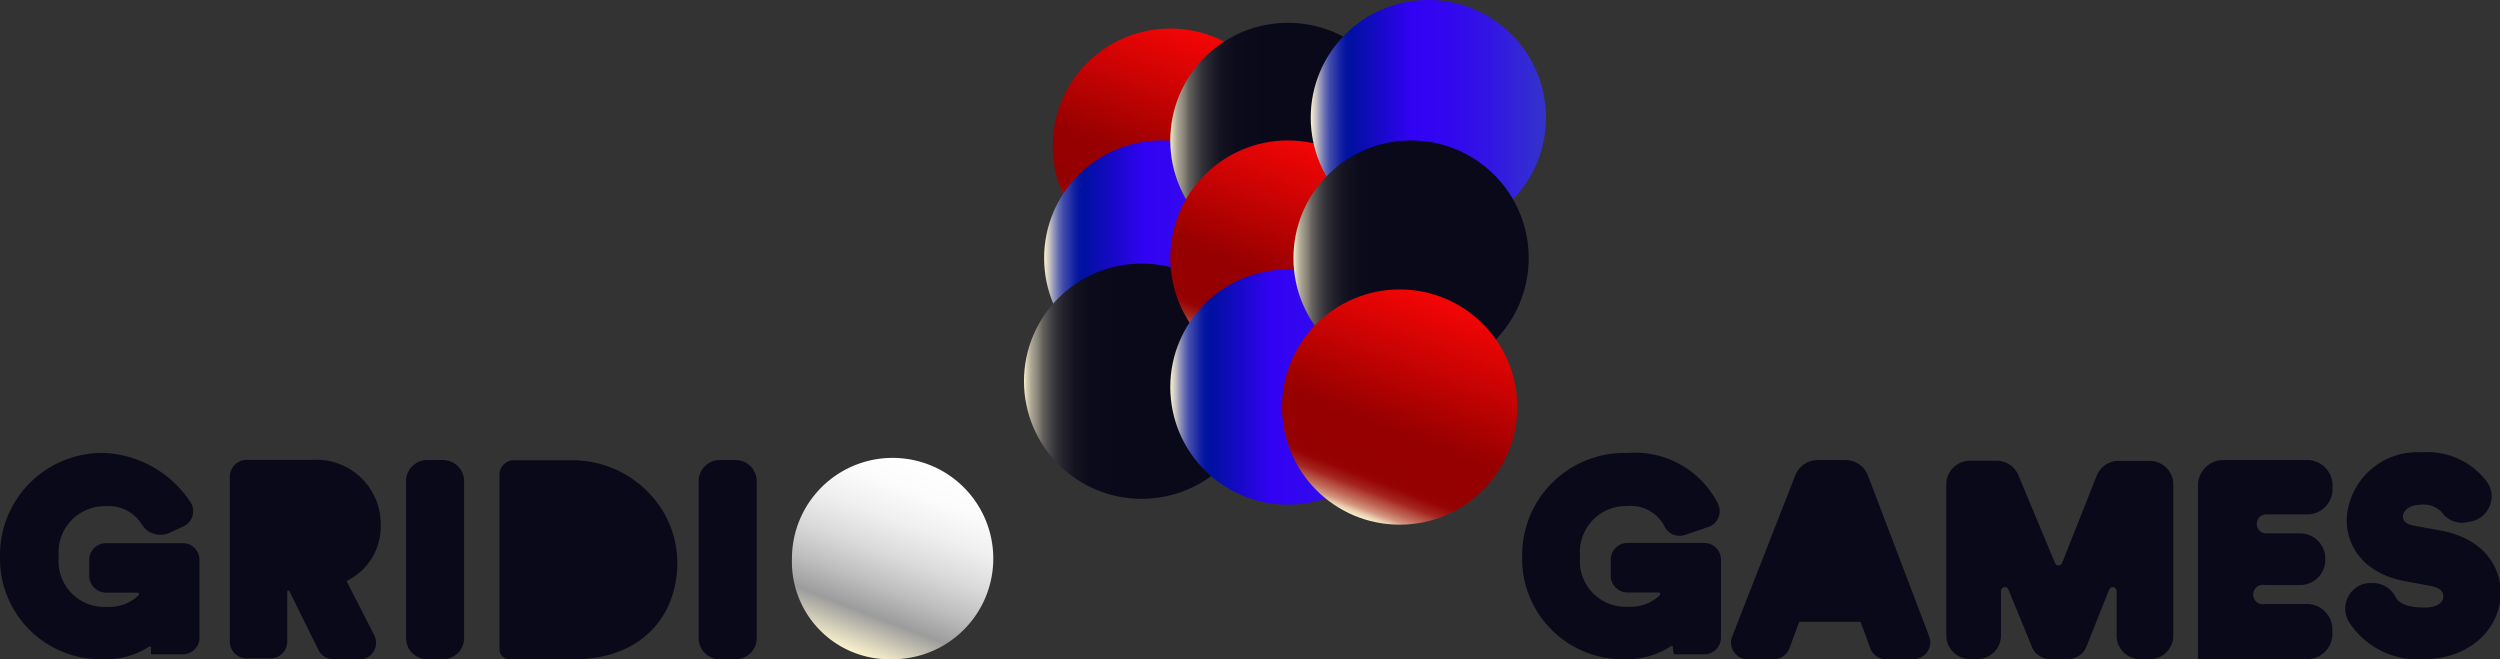 <svg id="Layer_1" data-name="Layer 1" xmlns="http://www.w3.org/2000/svg" xmlns:xlink="http://www.w3.org/1999/xlink" viewBox="0 0 149 39.29"><rect x="0" y="0" width="149" height="39.29" fill="#333333" stroke="none"/><defs><style>.cls-1{fill:url(#linear-gradient);}.cls-2{fill:url(#linear-gradient-2);}.cls-3{fill:url(#linear-gradient-3);}.cls-4{fill:url(#linear-gradient-4);}.cls-5{fill:url(#linear-gradient-5);}.cls-6{fill:url(#linear-gradient-6);}.cls-7{fill:url(#linear-gradient-7);}.cls-8{fill:url(#linear-gradient-8);}.cls-9{fill:url(#linear-gradient-9);}.cls-10{fill:#090919;}.cls-11{fill:url(#linear-gradient-10);}</style><linearGradient id="linear-gradient" x1="67.24" y1="15.26" x2="72.26" y2="2.17" gradientUnits="userSpaceOnUse"><stop offset="0" stop-color="#f9f1cd"/><stop offset="0.02" stop-color="#eacdaf"/><stop offset="0.04" stop-color="#d49881"/><stop offset="0.07" stop-color="#c16959"/><stop offset="0.1" stop-color="#b14339"/><stop offset="0.12" stop-color="#a52620"/><stop offset="0.15" stop-color="#9c110e"/><stop offset="0.17" stop-color="#970404"/><stop offset="0.2" stop-color="#950000"/><stop offset="0.39" stop-color="#970000"/><stop offset="0.42" stop-color="#900"/><stop offset="0.73" stop-color="#cc0303"/><stop offset="0.99" stop-color="#f30505"/></linearGradient><linearGradient id="linear-gradient-2" x1="62.23" y1="15.38" x2="76.24" y2="15.38" gradientUnits="userSpaceOnUse"><stop offset="0" stop-color="#f9f1cd"/><stop offset="0.02" stop-color="#cdcac5"/><stop offset="0.04" stop-color="#9899bb"/><stop offset="0.06" stop-color="#696fb3"/><stop offset="0.08" stop-color="#434dac"/><stop offset="0.11" stop-color="#2632a7"/><stop offset="0.13" stop-color="#111fa3"/><stop offset="0.15" stop-color="#0414a1"/><stop offset="0.17" stop-color="#0010a0"/><stop offset="0.23" stop-color="#0b0db3"/><stop offset="0.43" stop-color="#3202f4"/><stop offset="0.58" stop-color="#3207f0"/><stop offset="0.75" stop-color="#3214e5"/><stop offset="0.93" stop-color="#332bd3"/><stop offset="0.99" stop-color="#33c"/></linearGradient><linearGradient id="linear-gradient-3" x1="61.04" y1="22.72" x2="75.05" y2="22.72" gradientUnits="userSpaceOnUse"><stop offset="0" stop-color="#f9f1cd"/><stop offset="0.01" stop-color="#d8d1b4"/><stop offset="0.03" stop-color="#ada794"/><stop offset="0.06" stop-color="#858176"/><stop offset="0.08" stop-color="#64615d"/><stop offset="0.11" stop-color="#474548"/><stop offset="0.14" stop-color="#302f36"/><stop offset="0.18" stop-color="#1f1e29"/><stop offset="0.22" stop-color="#121220"/><stop offset="0.28" stop-color="#0b0b1b"/><stop offset="0.41" stop-color="#090919"/><stop offset="0.48" stop-color="#090919"/><stop offset="0.91" stop-color="#090919"/><stop offset="0.92" stop-color="#090919"/><stop offset="0.99" stop-color="#090919"/></linearGradient><linearGradient id="linear-gradient-4" x1="69.75" y1="8.37" x2="83.76" y2="8.37" xlink:href="#linear-gradient-3"/><linearGradient id="linear-gradient-5" x1="74.24" y1="21.92" x2="79.27" y2="8.84" xlink:href="#linear-gradient"/><linearGradient id="linear-gradient-6" x1="69.75" y1="23.07" x2="83.76" y2="23.07" xlink:href="#linear-gradient-2"/><linearGradient id="linear-gradient-7" x1="78.12" y1="7.01" x2="92.13" y2="7.01" xlink:href="#linear-gradient-2"/><linearGradient id="linear-gradient-8" x1="77.1" y1="15.38" x2="91.11" y2="15.38" xlink:href="#linear-gradient-3"/><linearGradient id="linear-gradient-9" x1="80.91" y1="30.8" x2="85.93" y2="17.72" xlink:href="#linear-gradient"/><linearGradient id="linear-gradient-10" x1="1170.8" y1="966.86" x2="1166.48" y2="978.11" gradientTransform="translate(1221.86 1005.78) rotate(180)" gradientUnits="userSpaceOnUse"><stop offset="0" stop-color="#f9f1cd"/><stop offset="0.2" stop-color="#9c9c9c"/><stop offset="0.35" stop-color="#bebebe"/><stop offset="0.51" stop-color="#dadada"/><stop offset="0.68" stop-color="#efefef"/><stop offset="0.84" stop-color="#fbfbfb"/><stop offset="1" stop-color="#fff"/></linearGradient></defs><title>logoArtboard 2</title><circle class="cls-1" cx="69.75" cy="8.71" r="7.01"/><circle class="cls-2" cx="69.24" cy="15.38" r="7.01"/><circle class="cls-3" cx="68.04" cy="22.72" r="7.01"/><circle class="cls-4" cx="76.76" cy="8.37" r="7.01"/><circle class="cls-5" cx="76.76" cy="15.38" r="7.01"/><circle class="cls-6" cx="76.76" cy="23.07" r="7.01"/><circle class="cls-7" cx="85.13" cy="7.01" r="7.01"/><circle class="cls-8" cx="84.1" cy="15.38" r="7.01"/><circle class="cls-9" cx="83.42" cy="24.26" r="7.01"/><path class="cls-10" d="M100.17,38.56v0a.57.57,0,0,0-.89-.38,4.34,4.34,0,0,1-2.41.65,5.5,5.5,0,0,1-5.66-5.7A5.62,5.62,0,0,1,97,27.42,5.07,5.07,0,0,1,102,30.21a.56.56,0,0,1-.33.77l-1.31.45a.56.56,0,0,1-.68-.27A2.73,2.73,0,0,0,97,29.69a3.21,3.21,0,0,0-3.3,3.43,3.21,3.21,0,0,0,3.37,3.46,3,3,0,0,0,2.22-.85.56.56,0,0,0-.42-.95H97a.56.56,0,0,1-.56-.56v-.95a.56.56,0,0,1,.56-.56h4.57a.56.56,0,0,1,.56.56V38a.56.56,0,0,1-.56.56h-1.45Z"/><path class="cls-10" d="M96.86,39.29a6,6,0,0,1-6.14-6.17A6.09,6.09,0,0,1,97,27,5.53,5.53,0,0,1,102.38,30a1,1,0,0,1-.6,1.42l-1.32.45a1,1,0,0,1-1.26-.51A2.26,2.26,0,0,0,97,30.16a2.75,2.75,0,0,0-2.83,3,2.73,2.73,0,0,0,2.89,3,2.49,2.49,0,0,0,1.88-.7.07.07,0,0,0,0-.09.09.09,0,0,0-.09-.06H97a1,1,0,0,1-1-1v-.95a1,1,0,0,1,1-1h4.57a1,1,0,0,1,1,1V38a1,1,0,0,1-1,1H99.76l-.06-.42a.08.08,0,0,0,0-.07.11.11,0,0,0-.11,0A4.78,4.78,0,0,1,96.86,39.29ZM97,27.89a5.17,5.17,0,0,0-5.35,5.22,5,5,0,0,0,5.19,5.22A3.84,3.84,0,0,0,99,37.77a1.05,1.05,0,0,1,1-.09,1,1,0,0,1,.46.41h1.12a.09.09,0,0,0,.09-.09V33.27a.09.09,0,0,0-.09-.09H97a.09.09,0,0,0-.09.09v.95a.09.09,0,0,0,.09.09h1.84a1,1,0,0,1,1,.63,1,1,0,0,1-.2,1.11,3.4,3.4,0,0,1-2.56,1,3.68,3.68,0,0,1-3.84-3.93A3.68,3.68,0,0,1,97,29.22a3.18,3.18,0,0,1,3,1.74.09.09,0,0,0,.1,0l1.31-.45a.09.09,0,0,0,.06-.05.09.09,0,0,0,0-.07A4.57,4.57,0,0,0,97,27.89Z"/><path class="cls-10" d="M110.85,36.58h-3.52a.56.56,0,0,0-.53.37l-.55,1.49a.56.56,0,0,1-.53.37h-1.4a.56.56,0,0,1-.53-.77l3.68-9.54a1,1,0,0,1,.89-.61H110a1,1,0,0,1,.89.61L114.47,38a.56.56,0,0,1-.53.76h-1.49a.56.56,0,0,1-.53-.37l-.55-1.49A.56.56,0,0,0,110.85,36.58Z"/><path class="cls-10" d="M113.95,39.29h-1.49a1,1,0,0,1-1-.68l-.55-1.49a.09.09,0,0,0-.09-.06h-3.52a.09.09,0,0,0-.09.06l-.55,1.49a1,1,0,0,1-1,.68h-1.4a1,1,0,0,1-1-1.41L107,28.33a1.43,1.43,0,0,1,1.33-.91H110a1.43,1.43,0,0,1,1.33.92l3.63,9.54a1,1,0,0,1-1,1.4Zm-6.62-3.18h3.52a1,1,0,0,1,1,.68l.55,1.49a.09.09,0,0,0,.09.06h1.49a.09.09,0,0,0,.09-.12l-3.63-9.54a.48.48,0,0,0-.45-.31h-1.58a.48.48,0,0,0-.45.31l-3.68,9.54a.09.09,0,0,0,.09.13h1.4a.09.09,0,0,0,.09-.06l.55-1.49A1,1,0,0,1,107.32,36.11Z"/><path class="cls-10" d="M126.63,37.87V35.22a.7.7,0,0,0-1.35-.26l-1.36,3.41a.7.7,0,0,1-.65.44h-1.07a.7.7,0,0,1-.65-.44L120.14,35a.7.7,0,0,0-1.35.27v2.65a.94.94,0,0,1-.94.94h-.48a.94.94,0,0,1-.94-.94v-9a.94.94,0,0,1,.94-.94H119a.94.94,0,0,1,.87.58l2.18,5.23a.7.7,0,0,0,1.3,0l2.06-5.2a.94.94,0,0,1,.87-.59h1.85a.94.94,0,0,1,.94.94v9a.94.94,0,0,1-.94.94h-.61A.94.94,0,0,1,126.63,37.87Z"/><path class="cls-10" d="M128.17,39.29h-.61a1.41,1.41,0,0,1-1.41-1.41V35.22a.23.23,0,0,0-.44-.09l-1.36,3.41a1.17,1.17,0,0,1-1.09.74h-1.07a1.17,1.17,0,0,1-1.09-.73l-1.4-3.42a.23.23,0,0,0-.44.09v2.65a1.41,1.41,0,0,1-1.41,1.41h-.48A1.41,1.41,0,0,1,116,37.87v-9a1.41,1.41,0,0,1,1.41-1.41H119a1.41,1.41,0,0,1,1.3.87l2.18,5.23a.22.22,0,0,0,.21.14.23.23,0,0,0,.21-.14l2.06-5.2a1.4,1.4,0,0,1,1.31-.89h1.85a1.41,1.41,0,0,1,1.41,1.41v9A1.41,1.41,0,0,1,128.17,39.29ZM125.92,34l.23,0a1.16,1.16,0,0,1,1,1.15v2.65a.47.47,0,0,0,.47.47h.61a.47.47,0,0,0,.47-.47v-9a.47.47,0,0,0-.47-.47h-1.85a.46.46,0,0,0-.43.29l-2.06,5.2a1.17,1.17,0,0,1-1.08.74h0a1.17,1.17,0,0,1-1.08-.72l-2.18-5.23a.47.47,0,0,0-.43-.29h-1.68a.47.47,0,0,0-.47.47v9a.47.47,0,0,0,.47.47h.48a.47.47,0,0,0,.47-.47V35.23a1.17,1.17,0,0,1,2.26-.44L122,38.2a.23.23,0,0,0,.21.14h1.07a.23.23,0,0,0,.21-.14l1.36-3.41A1.16,1.16,0,0,1,125.92,34Z"/><path class="cls-10" d="M131.51,38.81V28.93a1,1,0,0,1,1-1h5a1,1,0,0,1,1,1v.22a1,1,0,0,1-1,1H135a1,1,0,0,0-1,1h0a1,1,0,0,0,1,1h2.08a1,1,0,0,1,1,1v.06a1,1,0,0,1-1,1H135A1.05,1.05,0,0,0,134,35.46h0A1.05,1.05,0,0,0,135,36.52h2.5a1,1,0,0,1,1,1v.22a1,1,0,0,1-1,1h-6Z"/><path class="cls-10" d="M137.55,39.29H131V28.93a1.51,1.51,0,0,1,1.51-1.51h5a1.51,1.51,0,0,1,1.51,1.51v.22a1.51,1.51,0,0,1-1.51,1.51H135a.57.57,0,0,0,0,1.13h2.08a1.51,1.51,0,0,1,1.51,1.51v.06a1.51,1.51,0,0,1-1.51,1.51H135A.58.58,0,1,0,135,36h2.5a1.51,1.51,0,0,1,1.51,1.51v.22A1.51,1.51,0,0,1,137.55,39.29ZM132,38.34h5.57a.57.57,0,0,0,.57-.57v-.22a.57.57,0,0,0-.57-.57H135a1.53,1.53,0,1,1,0-3.05h2.06a.57.57,0,0,0,.57-.57v-.06a.57.57,0,0,0-.57-.57H135a1.51,1.51,0,0,1,0-3h2.52a.57.57,0,0,0,.57-.57v-.22a.57.57,0,0,0-.57-.57h-5a.57.57,0,0,0-.57.57Z"/><path class="cls-10" d="M146.88,30.65a1,1,0,0,1-1-.42,1.9,1.9,0,0,0-1.62-.64c-.94,0-1.54.57-1.54,1.16s.35.91,1.1,1l1.51.28c2.14.38,3.21,1.73,3.21,3.27,0,1.7-1.45,3.46-4.12,3.46a4.45,4.45,0,0,1-4-2,1.05,1.05,0,0,1,.81-1.6h.13a1.09,1.09,0,0,1,1,.6c.31.57,1,.86,2.14.86,1,0,1.57-.47,1.57-1.13s-.47-.94-1.2-1.1l-1.51-.28a3.31,3.31,0,0,1-3.05-3.21,3.74,3.74,0,0,1,4-3.52A4,4,0,0,1,147.81,29a1,1,0,0,1-.66,1.61Z"/><path class="cls-10" d="M144.41,39.29A4.87,4.87,0,0,1,140,37.07a1.53,1.53,0,0,1-.05-1.5,1.5,1.5,0,0,1,1.24-.82h.13a1.55,1.55,0,0,1,1.47.85c.08.15.33.61,1.73.61.51,0,1.1-.17,1.1-.66s-.52-.57-.82-.64l-1.5-.28c-2.12-.39-3.44-1.8-3.44-3.67a4.21,4.21,0,0,1,4.47-4,4.43,4.43,0,0,1,3.91,1.78,1.49,1.49,0,0,1,.15,1.41,1.53,1.53,0,0,1-1.11.93l-.26.05a1.49,1.49,0,0,1-1.49-.6,1.49,1.49,0,0,0-1.24-.45c-.67,0-1.07.35-1.07.69,0,.14,0,.46.71.57l1.52.28c2.22.39,3.59,1.82,3.59,3.74S147.39,39.29,144.41,39.29Zm-3-3.6h-.17a.56.56,0,0,0-.47.31.59.59,0,0,0,0,.58,4,4,0,0,0,3.64,1.76c2.37,0,3.65-1.54,3.65-3s-1.05-2.5-2.82-2.81l-1.52-.28c-1.34-.22-1.49-1.12-1.49-1.5a1.83,1.83,0,0,1,2-1.64,2.33,2.33,0,0,1,2,.83.55.55,0,0,0,.54.24l.26-.05a.58.58,0,0,0,.43-.36.54.54,0,0,0-.05-.52,3.56,3.56,0,0,0-3.14-1.37,3.28,3.28,0,0,0-3.52,3.05c0,1.41,1,2.44,2.67,2.75l1.51.28c1,.22,1.58.8,1.58,1.57,0,1-.82,1.6-2,1.6s-2.16-.36-2.56-1.1A.63.63,0,0,0,141.38,35.68Z"/><path class="cls-10" d="M9.44,38.56v0a.57.57,0,0,0-.89-.38,4.34,4.34,0,0,1-2.41.65,5.5,5.5,0,0,1-5.66-5.7,5.62,5.62,0,0,1,5.82-5.7,6,6,0,0,1,4.59,2.65.56.56,0,0,1-.2.84l-.87.44a.84.84,0,0,1-1-.36,2.76,2.76,0,0,0-2.52-1.31A3.21,3.21,0,0,0,3,33.12a3.21,3.21,0,0,0,3.37,3.46,3,3,0,0,0,2.22-.85.56.56,0,0,0-.42-.95H6.32a.56.56,0,0,1-.56-.56v-.95a.56.56,0,0,1,.56-.56h4.57a.56.56,0,0,1,.56.56V38a.56.56,0,0,1-.56.56H9.44Z"/><path class="cls-10" d="M6.14,39.29A6,6,0,0,1,0,33.12,6.09,6.09,0,0,1,6.29,27a6.49,6.49,0,0,1,5,2.84,1,1,0,0,1-.37,1.54L10,31.8a1.32,1.32,0,0,1-1.56-.56,2.29,2.29,0,0,0-2.11-1.07,2.75,2.75,0,0,0-2.83,3,2.73,2.73,0,0,0,2.89,3,2.49,2.49,0,0,0,1.88-.7.07.07,0,0,0,0-.09.09.09,0,0,0-.09-.06H6.32a1,1,0,0,1-1-1v-.95a1,1,0,0,1,1-1h4.57a1,1,0,0,1,1,1V38a1,1,0,0,1-1,1H9L9,38.61a.08.08,0,0,0,0-.07.11.11,0,0,0-.11,0A4.78,4.78,0,0,1,6.14,39.29Zm.16-11.39A5.17,5.17,0,0,0,.94,33.12a5,5,0,0,0,5.19,5.22,3.84,3.84,0,0,0,2.15-.57,1.06,1.06,0,0,1,1-.09,1,1,0,0,1,.46.41h1.12A.09.09,0,0,0,11,38V33.27a.09.09,0,0,0-.09-.09H6.32a.09.09,0,0,0-.09.09v.95a.09.09,0,0,0,.09.09H8.16a1,1,0,0,1,1,.63,1,1,0,0,1-.2,1.11,3.4,3.4,0,0,1-2.56,1,3.68,3.68,0,0,1-3.84-3.93,3.68,3.68,0,0,1,3.78-3.9,3.2,3.2,0,0,1,2.93,1.54.37.37,0,0,0,.42.16l.84-.42a.09.09,0,0,0,0-.14A5.46,5.46,0,0,0,6.29,27.89Z"/><path class="cls-10" d="M17.19,34.72h0a.54.54,0,0,0-.54.54v3a.54.54,0,0,1-.54.54H14.7a.54.54,0,0,1-.54-.54V28.41a.54.54,0,0,1,.54-.54H18.6a3.37,3.37,0,0,1,3.62,3.43,3.13,3.13,0,0,1-1.72,2.88.54.54,0,0,0-.22.73L21.87,38a.54.54,0,0,1-.48.79H19.88a.54.54,0,0,1-.49-.3L17.68,35A.54.54,0,0,0,17.19,34.72Zm.94-2.11c1,0,1.57-.57,1.57-1.32S19.13,30,18.12,30h-.94a.54.54,0,0,0-.54.54v1.56a.54.54,0,0,0,.54.54Z"/><path class="cls-10" d="M21.39,39.29H19.88a1,1,0,0,1-.91-.57l-1.72-3.48a.07.07,0,0,0-.13,0v3a1,1,0,0,1-1,1H14.7a1,1,0,0,1-1-1V28.41a1,1,0,0,1,1-1H18.6a3.83,3.83,0,0,1,4.09,3.9,3.59,3.59,0,0,1-2,3.3.07.07,0,0,0,0,.09l1.6,3.13a1,1,0,0,1-.9,1.48Zm-4.2-5a1,1,0,0,1,.91.57l1.72,3.48a.07.07,0,0,0,.06,0h1.51a.07.07,0,0,0,.06,0,.07.07,0,0,0,0-.07l-1.6-3.13a1,1,0,0,1,.42-1.36,2.64,2.64,0,0,0,1.46-2.46,2.89,2.89,0,0,0-3.15-3H14.7a.07.07,0,0,0-.07.07v9.83a.07.07,0,0,0,.07.07h1.4a.07.07,0,0,0,.07-.07v-3A1,1,0,0,1,17.19,34.25Zm.94-1.16h-.94a1,1,0,0,1-1-1V30.51a1,1,0,0,1,1-1h.94a1.81,1.81,0,1,1,0,3.59Zm-.94-2.64a.07.07,0,0,0-.07.07v1.56a.07.07,0,0,0,.07.07h.94c.41,0,1.1-.11,1.1-.85,0-.56-.37-.85-1.1-.85Z"/><path class="cls-10" d="M24.67,38V28.68a.79.79,0,0,1,.79-.79h.94a.79.79,0,0,1,.79.79V38a.79.79,0,0,1-.79.79h-.94A.79.79,0,0,1,24.67,38Z"/><path class="cls-10" d="M26.4,39.29h-.94A1.26,1.26,0,0,1,24.2,38V28.68a1.26,1.26,0,0,1,1.26-1.26h.94a1.26,1.26,0,0,1,1.26,1.26V38A1.26,1.26,0,0,1,26.4,39.29Zm-.94-10.92a.31.31,0,0,0-.31.31V38a.31.31,0,0,0,.31.31h.94a.31.31,0,0,0,.31-.31V28.68a.31.31,0,0,0-.31-.31Z"/><path class="cls-10" d="M42.12,38V28.68a.79.79,0,0,1,.79-.79h.94a.79.79,0,0,1,.79.79V38a.79.79,0,0,1-.79.79H42.9A.79.79,0,0,1,42.12,38Z"/><path class="cls-10" d="M43.85,39.29H42.9A1.26,1.26,0,0,1,41.64,38V28.68a1.26,1.26,0,0,1,1.26-1.26h.94a1.26,1.26,0,0,1,1.26,1.26V38A1.26,1.26,0,0,1,43.85,39.29ZM42.9,28.37a.31.31,0,0,0-.31.31V38a.31.31,0,0,0,.31.31h.94a.31.31,0,0,0,.31-.31V28.68a.31.31,0,0,0-.31-.31Z"/><path class="cls-10" d="M30.24,38.7V28.28a.38.38,0,0,1,.38-.38h3.49a5.72,5.72,0,0,1,5.75,6.29c-.34,2.88-2.5,4.63-5.59,4.63H30.36A.12.12,0,0,1,30.24,38.7Z"/><path class="cls-10" d="M34.27,39.29H30.36a.59.59,0,0,1-.59-.59V28.28a.86.86,0,0,1,.85-.85h3.49a6.32,6.32,0,0,1,4.72,2.12,6,6,0,0,1,1.5,4.7C40,37.35,37.63,39.29,34.27,39.29Zm-3.56-.94h3.56c2.89,0,4.81-1.57,5.12-4.21a5,5,0,0,0-1.27-4,5.37,5.37,0,0,0-4-1.8h-3.4Z"/><path class="cls-11" d="M53.2,39.29a5.81,5.81,0,0,1-6-6,6,6,0,1,1,6,6Z"/><path class="cls-10" d="M18.07,32.41h0a1.3,1.3,0,0,0,1.23-1.73h0a1.3,1.3,0,0,0-2.45,0h0A1.3,1.3,0,0,0,18.07,32.41Z"/><path class="cls-10" d="M18.07,32.88a1.77,1.77,0,0,1-1.67-2.38,1.76,1.76,0,0,1,1.66-1.16h0a1.76,1.76,0,0,1,1.66,1.19,1.77,1.77,0,0,1-1.67,2.36Zm0-2.6a.83.83,0,0,0-.68,1.31.83.83,0,1,0,.69-1.31Z"/></svg>